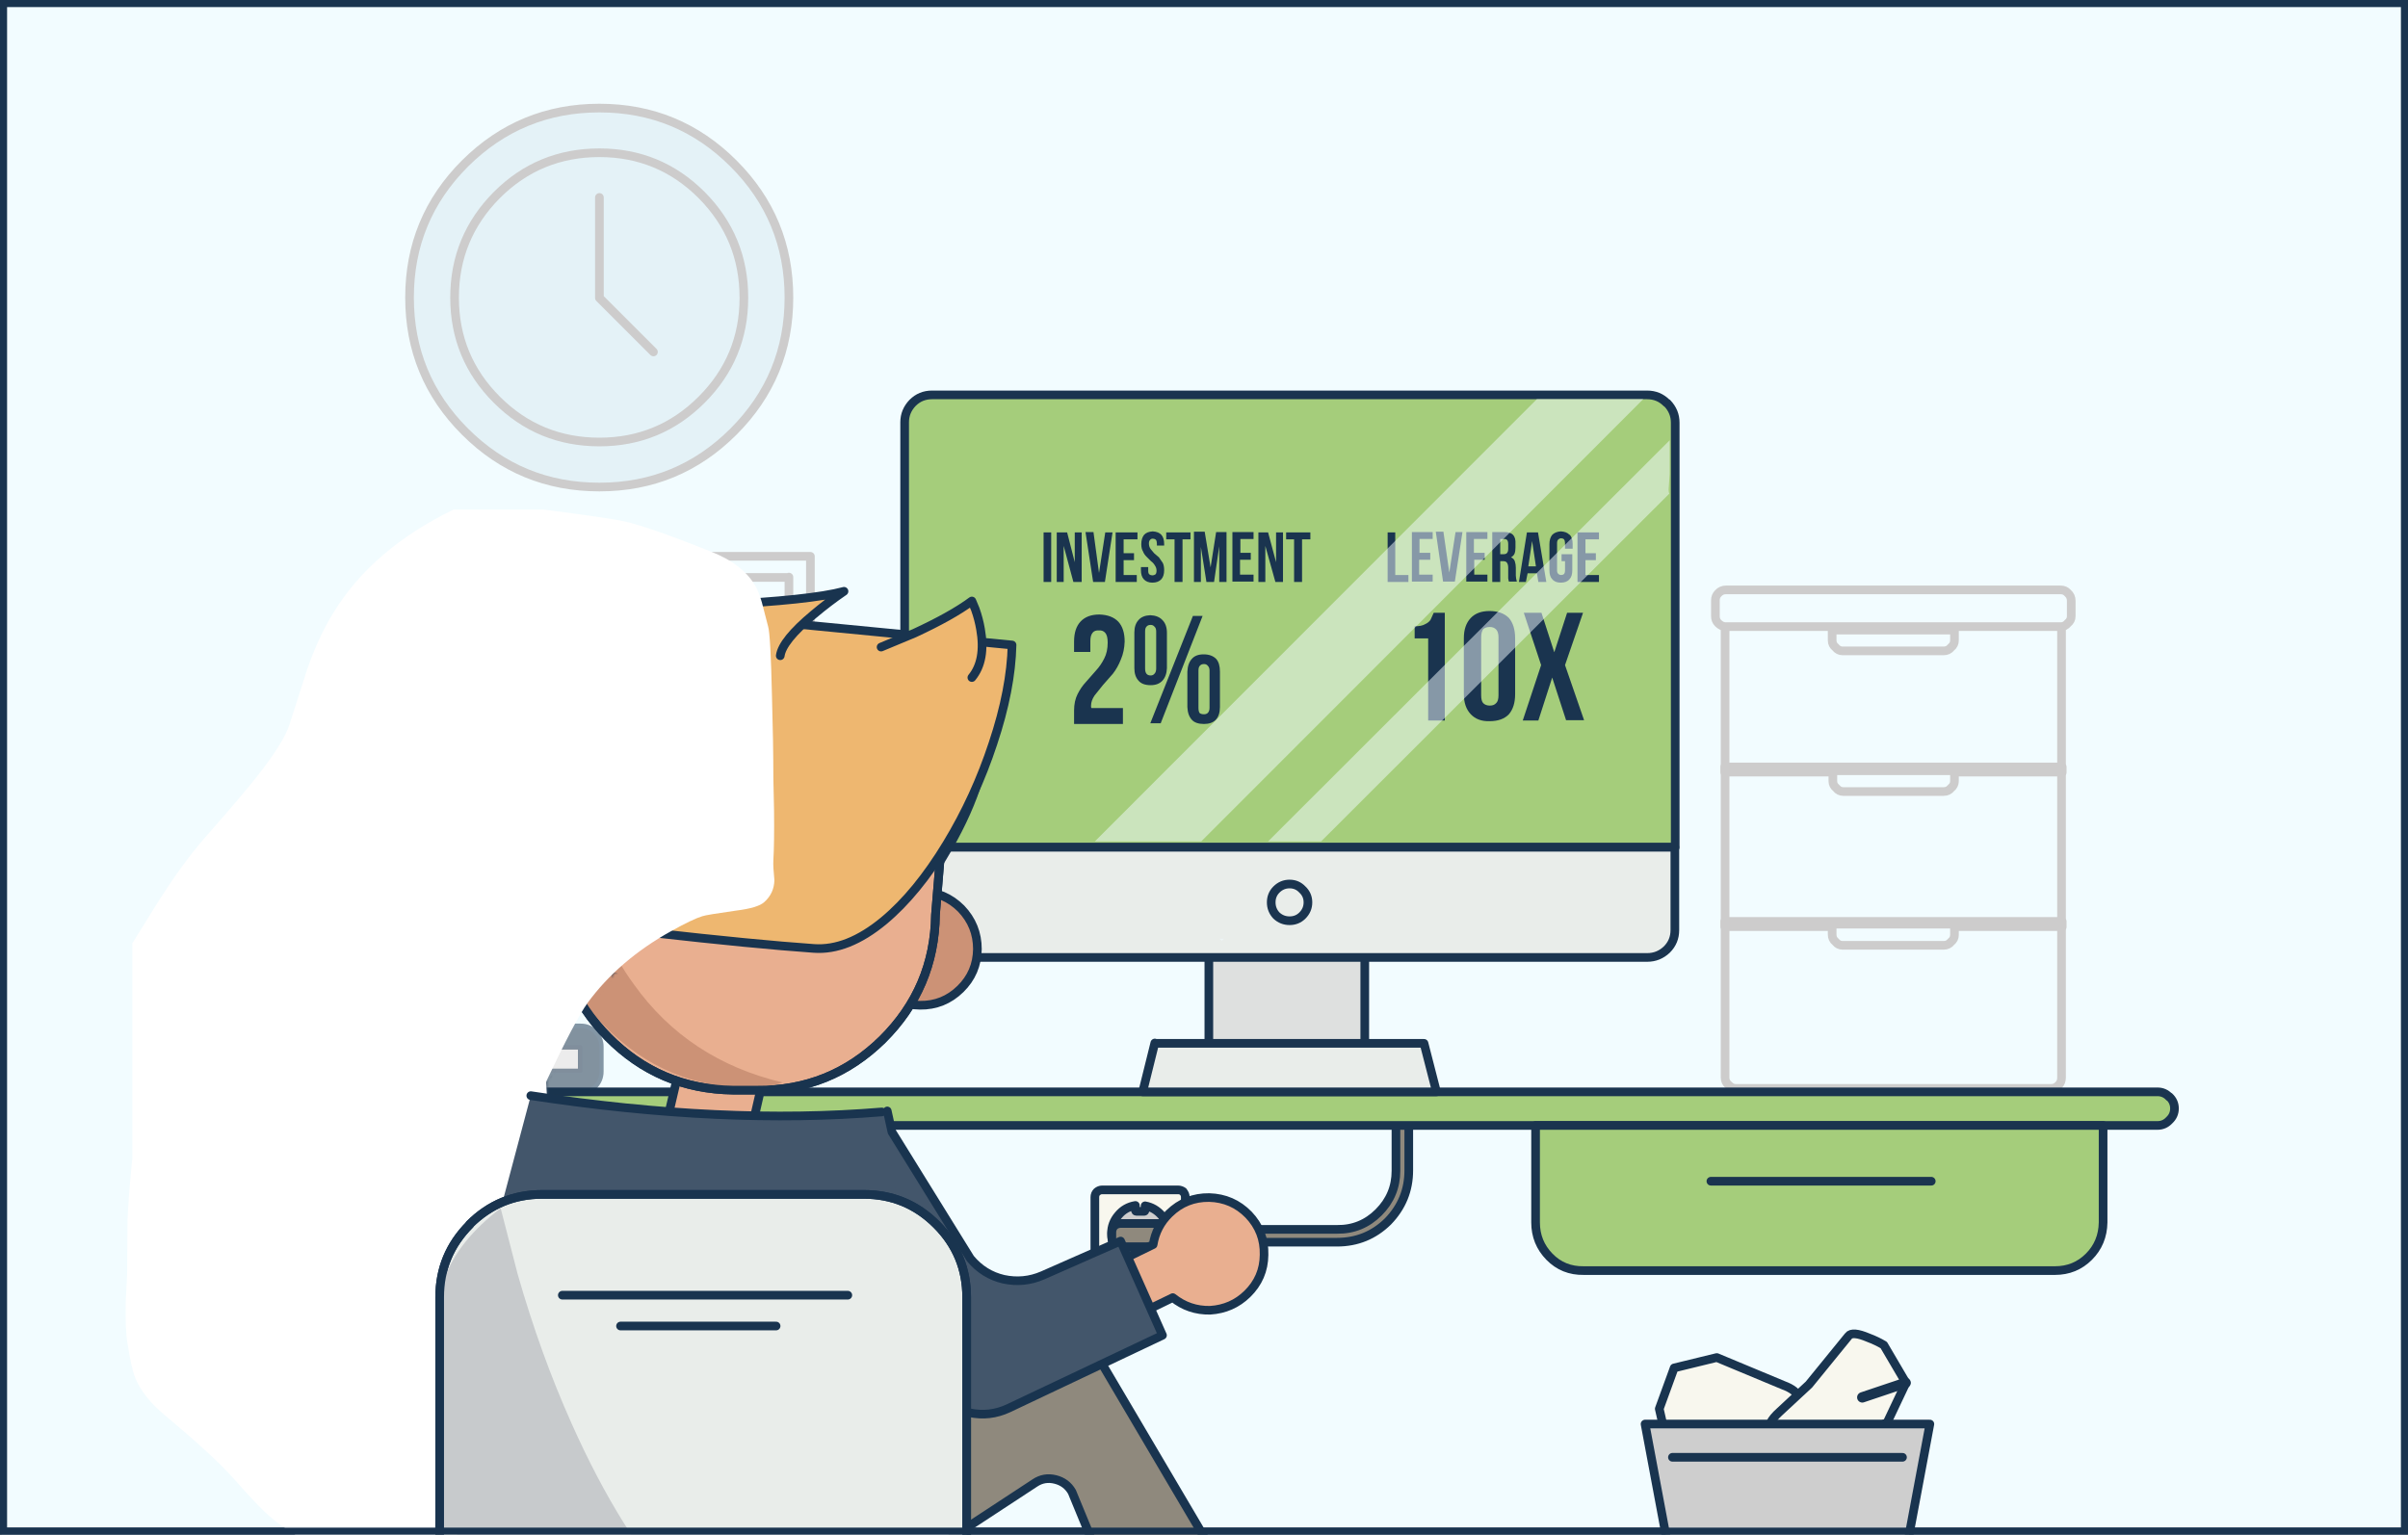 <svg xmlns:xlink="http://www.w3.org/1999/xlink" xmlns="http://www.w3.org/2000/svg" baseProfile="basic" width="695" height="443" viewBox="0 0 695 443" preserveAspectRatio="xMinYMin meet"><rect x="0" y="0" width="695" height="443" fill="#808080" stroke="none"/><defs><symbol id="b" overflow="visible"><path fill="#EEB770" d="M-22.3-14.7l-3.4 12.4 6-.2q7.2 0 13.2.9 19.2 2.8 19.7 12.7.4 10 6.6-6.5l6-18.5Q21.7-10 13.7-8q-16.2 3.8-36-6.7"/><path fill="none" stroke="#19344F" stroke-width="2.5" stroke-linecap="round" stroke-linejoin="round" d="M-19.7-2.5q7.2 0 13.2.9 19.2 2.8 19.7 12.7.4 10 6.6-6.5l6-18.5Q21.7-10 13.7-8q-16.2 3.8-36-6.7m2.6 12.2l-6 .2"/></symbol><symbol id="a" overflow="visible"><path fill="#EEB770" stroke="#19344F" stroke-width="2.5" stroke-linecap="round" stroke-linejoin="round" d="M22.7-13.8q1.8-3.4-1.5-1.5-5.6 3.3-20 7.4l-13.3 3.4q-1.5 1.6-3.3 4-3.8 4.8-5.8 8.4-6.3 11.5 7.8 6.9Q1.3 10 15.6-4.9q5.3-5.5 7-9"/></symbol></defs><g overflow="visible"><path fill="#F2FCFF" d="M695.4.5h-.4V443H.5v1.2h694.9V.4"/><path fill="#F2FCFF" d="M695 443V.4H.5V443H695"/><path fill="none" stroke="#1A344F" stroke-width="4" stroke-linecap="round" stroke-linejoin="round" d="M0 0h695M0 443V0m.5 443H0M695 0v.5m0 0V443H.5"/><path fill="#E4F2F7" stroke="#CDCCCC" stroke-width="2.5" stroke-linecap="round" stroke-linejoin="round" d="M211.7 47.2q-16-16-38.7-16-22.7 0-38.8 16-16 16-16 38.7 0 22.7 16 38.7 16 16 38.8 16 22.7 0 38.7-16 16-16 16-38.7 0-22.7-16-38.7"/><path fill="none" stroke="#CDCCCC" stroke-width="2.5" stroke-linecap="round" stroke-linejoin="round" d="M214.7 85.9q0-17.3-12.2-29.6-12.2-12.2-29.5-12.2-17.4 0-29.6 12.2-12.2 12.3-12.2 29.6t12.2 29.5q12.2 12.2 29.6 12.2 17.3 0 29.5-12.2T214.7 86"/><path fill="none" stroke="#CDCCCC" stroke-width="2.5" stroke-linecap="round" stroke-linejoin="round" d="M173 57V86l15.6 15.6m45.3 59h-56v69.8h56v-69.8"/><path fill="none" stroke="#CDCCCC" stroke-width="2.5" stroke-linecap="round" stroke-linejoin="round" d="M227.7 166.7h-43.5V224h43.5v-57.4m-33.4 35h15.5m-15.5-6.3H219m-18.6-9.3h12.4m-3 28h9.2"/><path fill="none" stroke="#CDCCCC" stroke-width="2.5" stroke-linecap="round" stroke-linejoin="round" d="M206.7 176.8q7 0 12.1 5m-12-5q-7.2 0-12.2 5m-81.2-21.3v69.8h55.9v-69.8h-55.9"/><path fill="none" stroke="#CDCCCC" stroke-width="2.5" stroke-linecap="round" stroke-linejoin="round" d="M163 224.1v-57.4h-43.3V224H163m-33.4-22.5h15.6m-15.6-6.2h24.9m-18.7-9.3h12.4m-3 28h9.3"/><path fill="none" stroke="#CDCCCC" stroke-width="2.5" stroke-linecap="round" stroke-linejoin="round" d="M142.1 176.8q7.1 0 12.1 5m-12-5q-7.1 0-12.1 5"/><path fill="#F2FCFF" stroke="#CDCCCC" stroke-width="2.5" stroke-linecap="round" stroke-linejoin="round" d="M501 175.8q-1.2 0-2.1.9-1 .9-1 2.1v132.3q0 1.3 1 2.1.9 1 2.1 1h91q1.3 0 2.2-1 .8-.8.8-2.1V178.8q0-1.2-.8-2.1-.9-.9-2.2-.9h-91"/><path fill="#F2FCFF" stroke="#CDCCCC" stroke-width="2.5" stroke-linecap="round" stroke-linejoin="round" d="M595.2 223v-1.6h-97.4v1.5h97.4m0 44.7V266h-97.4v1.5h97.4M532 187.9H561q1.3 0 2.1-1 1-.8 1-2v-3h-35.3v3q0 1.2 1 2 .8 1 2 1"/><path fill="#F2FCFF" stroke="#CDCCCC" stroke-width="2.5" stroke-linecap="round" stroke-linejoin="round" d="M564.1 225.5v-3H529v3q0 1.2 1 2 .8 1 2 1H561q1.3 0 2.1-1 1-.8 1-2m0 44.3v-3h-35.3v3q0 1.3 1 2.1.8 1 2 1H561q1.3 0 2.1-1 1-.8 1-2m-66-99.6q-1.3 0-2.2 1-.8.8-.8 2v4.6q0 1.2.8 2 1 1 2.2 1h96.7q1.2 0 2-1 1-.8 1-2v-4.5q0-1.3-1-2.2-.8-.9-2-.9h-96.7"/><path fill="#CCE8ED" fill-opacity=".3" d="M102.2 264.9q0 .6.4 1 .5.3.9.3h64q.6 0 .6.5v7.1q0 .5-.5.5h-64.1q-.5 0-.9.4t-.4 1v2.2q0 .5.4.9l.2.1q.3.3.7.3h64q2.3 0 3.9-1.6t1.6-3.8v-7.2q0-2.1-1.6-3.7t-3.8-1.6h-64.1q-.5 0-.9.4t-.4 1v2.2"/><path fill="#ECECEC" d="M108.8 266.2l.1.6.4 1.6q.6 2.7.6 5.2h-1.3v.7h59q.5 0 .5-.5v-7.2q0-.4-.5-.4h-58.8m-10.5 25.3q0 .4.5.4h58.9l-.6-2.3v-.1q-.4-1.8-.5-3.2v-.3q.3-1.2.9-2.2H98.8q-.6 0-.6.5v7.2"/><path fill="#F1E8C3" fill-opacity=".3" d="M98.8 292h64q.6 0 1 .3.3.4.3 1v2.1q0 .6-.4 1-.3.4-.7.4H98.8q-2.3 0-3.8-1.6-1.6-1.6-1.6-3.8v-7.1q0-2.3 1.6-3.8 1.6-1.6 3.8-1.6h4q.3.3.7.3h60.1l.1.1q.5.4.5 1v2.1q0 .6-.4 1t-1 .4h-64q-.6 0-.6.5v7.1q0 .5.6.5"/><path fill="#E6DDD8" fill-opacity=".3" d="M102.6 297.2q.3-.4.8-.4h64.1q2.3 0 3.9 1.6t1.6 3.8v7.1q0 2.3-1.6 3.9-1.6 1.5-3.8 1.5h-64.1q-.5 0-.9-.3-.4-.4-.4-1v-2.2q0-.6.4-1 .4-.3.9-.3h64q.6 0 .6-.6v-7.1q0-.5-.5-.5h-64.1q-.5 0-.9-.3-.4-.4-.4-1v-2.2q0-.6.4-1"/><path fill="#ECECEC" d="M109.1 301.7l.2.7v.5q.6 2.8.5 5.3v1.6h57.8q.5 0 .5-.5v-7.1q0-.5-.5-.5H109"/><path fill="#E7EFF0" d="M342.4 343.1q-.6-.6-1.5-.6h-23.7q-.9 0-1.5.6-.6.7-.6 1.5v23.8q0 .8.6 1.4t1.5.6h23.7q.9 0 1.5-.6t.6-1.4v-23.8q0-.8-.6-1.5"/><path fill="#F8F7EE" stroke="#19344F" stroke-width="2.5" stroke-linecap="round" stroke-linejoin="round" d="M341.5 344q-.7-.5-1.5-.5h-21.9q-.8 0-1.5.6-.6.6-.6 1.5v21.8q0 .9.6 1.5.7.6 1.5.6H340q.8 0 1.5-.6.6-.6.6-1.5v-21.8q0-.9-.6-1.5"/><path fill="#CECECE" stroke="#19344F" stroke-width="2.5" stroke-linecap="round" stroke-linejoin="round" d="M327.7 349.2V348q-3 .5-4.9 2.8-2 2.3-2 5.3t2 5.3q2 2.3 4.9 2.8v-1.4q0-.4.3-.4h2.2q.3 0 .3.4v1.3q2.9-.5 4.8-2.8 2-2.2 2-5.2t-2-5.2q-2-2.3-4.8-2.8v1.2q0 .4-.3.4H328q-.3 0-.3-.4"/><path fill="#4F5A68" d="M327.3 356q0-.8-.5-1.3-.6-.6-1.4-.6-.7 0-1.2.6-.6.5-.6 1.3t.6 1.3q.5.5 1.3.5.7 0 1.3-.5.5-.5.5-1.3m7.4 0q0-.8-.5-1.3-.6-.6-1.4-.6-.7 0-1.2.6-.6.5-.6 1.3t.6 1.3q.5.5 1.2.5.8 0 1.4-.5.5-.5.5-1.3"/><path fill="#8F897D" stroke="#19344F" stroke-width="2.5" stroke-linecap="round" stroke-linejoin="round" d="M338.4 354.8q-.6-1.6-2.4-1.6h-12.5q-1.1 0-1.9.7-.7.8-.7 1.9v1.5q0 1.1.7 1.9.8.7 1.9.7H336q1.5 0 2.3-1.3h47.6q8.6 0 14.7-6 6-6.2 6-14.7v-14.6q0-.8-.5-1.3t-1.3-.6q-.8 0-1.3.6-.6.5-.6 1.3V338q0 7-5 12t-12 4.9h-47.5"/><path fill="#A5CD7B" d="M626.1 316.7q-1.4-1.5-3.4-1.5H52.8q-2 0-3.4 1.5Q48 318 48 320t1.4 3.4q1.4 1.5 3.4 1.5h569.9q2 0 3.4-1.5 1.5-1.4 1.5-3.4t-1.5-3.4"/><path fill="none" stroke="#1A344F" stroke-width="2.5" stroke-linecap="round" stroke-linejoin="round" d="M626.1 316.7q-1.4-1.5-3.4-1.5H52.8q-2 0-3.4 1.5Q48 318 48 320t1.4 3.4q1.4 1.5 3.4 1.5h569.9q2 0 3.4-1.5 1.5-1.4 1.5-3.4t-1.5-3.4"/><path fill="#A5CD7B" d="M443.2 324.9v28q0 5.8 4 9.9t9.9 4h136q5.8 0 9.8-4t4.1-9.9v-28H443.2"/><path fill="none" stroke="#1A344F" stroke-width="2.5" stroke-linecap="round" stroke-linejoin="round" d="M443.2 324.9v28q0 5.8 4 9.9t9.9 4h136q5.8 0 9.8-4t4.1-9.9v-28H443.2m50.6 16.1h63.6"/><path fill="#1A344F" fill-opacity=".3" d="M106.5 267.5l.3 1.4q.5 2.2.6 4.2h2.5q-.1-2.3-.6-4.8l-.2-.8h-2.6m-3-7.5h64.1q2.8 0 4.8 2 1.8 2 1.8 4.6v7.2q0 2.8-1.8 4.7-2 2-4.8 2h-2.1v2q0 1-.8 1.8t-1.9.8H99.6v5.5h63.3q1 0 1.8.8t.8 1.9v2.2h2q2.9 0 4.8 2t1.9 4.7v7.1q0 2.8-1.9 4.8-2 1.9-4.8 1.9h-64q-1.1 0-1.8-.8t-.8-1.8v-2.3q0-1 .8-1.8t1.8-.8h63.3V303h-63.4q-1 0-1.8-.8-.7-.7-.7-1.8v-2.3h-2.1q-2.7 0-4.7-2-2-1.9-2-4.7v-7.1q0-2.8 2-4.7 2-2 4.7-2h2.2v-2q0-1 .7-1.8t1.8-.8h63.4v-5.5h-63.4q-1 0-1.8-.8-.8-.7-.8-1.8v-2.3q0-1 .8-1.8t1.8-.8"/><path fill="#19344F" fill-opacity=".3" d="M103.5 260h64.1q2.8 0 4.8 2 1.8 2 1.8 4.6v7.2q0 2.8-1.8 4.7-2 2-4.8 2h-2.1v2q0 1-.8 1.8t-1.9.8H99.6v5.5h63.3q1 0 1.8.8t.8 1.9v2.2h2q2.9 0 4.8 2t1.9 4.7v7.1q0 2.8-1.9 4.8-2 1.9-4.8 1.9h-64q-1.1 0-1.8-.8t-.8-1.8v-2.3q0-1 .8-1.8t1.8-.8h63.3V303h-63.4q-1 0-1.8-.8-.7-.7-.7-1.8v-2.3h-2.1q-2.7 0-4.7-2-2-1.9-2-4.7v-7.1q0-2.8 2-4.7 2-2 4.7-2h2.2v-2q0-1 .7-1.8t1.8-.8h63.4v-5.5h-63.4q-1 0-1.8-.8-.8-.7-.8-1.8v-2.3q0-1 .8-1.8t1.8-.8m0 2.6h64.1q1.7 0 2.9 1.2 1.1 1.2 1.1 2.8v7.2q0 1.7-1.2 2.9-1.1 1.2-2.8 1.2h-3.5q-.6-.3-1.3-.3h-59.3v-2h64.1q.8 0 1.3-.5.5-.6.5-1.3v-7.2q0-.7-.5-1.2-.6-.5-1.3-.5h-64.1v-2.3m-6 20.4q-.6.5-.6 1.3v7.1q0 .8.6 1.3.5.5 1.3.5h64v2.2h-64q-1.7 0-2.9-1.1-1.2-1.2-1.2-2.9v-7.1q0-1.7 1.2-2.9t2.9-1.2h3.5q.6.3 1.2.3h59.4v2H98.8q-.8 0-1.3.5m6 15.1h64q1.8 0 2.9 1.2 1.2 1.2 1.2 2.9v7.1q0 1.7-1.2 2.9-1.1 1.2-2.9 1.2h-64v-2.3h64q.8 0 1.4-.5.5-.5.5-1.3v-7.1q0-.8-.5-1.3-.6-.5-1.3-.5h-64.1v-2.3m-3.9-13h57.3l-.3.8v.4q.1 1.5.5 3.2l.3 1.1H99.5v-5.5m9.8 17.9q.5 2.8.4 5.2v.4h-2.5v-.4q.1-2.4-.5-5.2h2.6"/><path fill="#1A344F" fill-opacity=".3" d="M157.1 289.6v-.1q-.4-1.8-.5-3.2v-.3l.3-.9h2.7l-.5 1.2q.1 1.2.5 2.7l.3 1.6h-2.5l-.3-1M109.4 303q.5 2.8.5 5.2v.3h-2.5v-.3q0-2.4-.5-5.2h2.5"/><g display="none"><path fill="#DEE0DF" stroke="#1A344F" stroke-width="2.5" stroke-linecap="round" stroke-linejoin="round" d="M393.9 273.3h-45v29.6h45v-29.6"/><path fill="#F26060" stroke="#1A344F" stroke-width="2.5" stroke-linecap="round" stroke-linejoin="round" d="M481 116.3q-2.3-2.3-5.6-2.3H269q-3.3 0-5.6 2.3-2.3 2.4-2.3 5.6v122.7h222.4V122q0-3.2-2.3-5.6"/><path fill="#E9EDEA" stroke="#1A344F" stroke-width="2.5" stroke-linecap="round" stroke-linejoin="round" d="M475.4 276.4q3.3 0 5.7-2.3 2.3-2.3 2.3-5.6v-23.9H261v23.9q0 3.3 2.3 5.6t5.6 2.3h206.5"/><path fill="#E9EDEA" stroke="#1A344F" stroke-width="2.5" stroke-linecap="round" stroke-linejoin="round" d="M377.5 260.5q0-2.2-1.6-3.7-1.5-1.6-3.7-1.6t-3.8 1.6q-1.5 1.5-1.5 3.7t1.5 3.8q1.6 1.5 3.8 1.5 2.2 0 3.7-1.5 1.6-1.6 1.6-3.8m-44.2 40.6l-3.5 14.1h84.8l-3.6-14h-77.7"/><animate attributeName="display" repeatCount="indefinite" dur="5.375s" keyTimes="0;0.434;0.744;1" values="none;inline;none;none"/></g><g display="none"><path fill="#DEE0DF" stroke="#1A344F" stroke-width="2.5" stroke-linecap="round" stroke-linejoin="round" d="M393.9 273.3h-45v29.6h45v-29.6"/><path fill="#BDE8F7" stroke="#1A344F" stroke-width="2.5" stroke-linecap="round" stroke-linejoin="round" d="M481 116.3q-2.3-2.3-5.6-2.3H269q-3.3 0-5.6 2.3-2.3 2.4-2.3 5.6v122.7h222.4V122q0-3.2-2.3-5.6"/><path fill="#E9EDEA" stroke="#1A344F" stroke-width="2.5" stroke-linecap="round" stroke-linejoin="round" d="M475.4 276.4q3.3 0 5.7-2.3 2.3-2.3 2.3-5.6v-23.9H261v23.9q0 3.3 2.3 5.6t5.6 2.3h206.5"/><path fill="#E9EDEA" stroke="#1A344F" stroke-width="2.5" stroke-linecap="round" stroke-linejoin="round" d="M377.5 260.5q0-2.2-1.6-3.7-1.5-1.6-3.7-1.6t-3.8 1.6q-1.5 1.5-1.5 3.7t1.5 3.8q1.6 1.5 3.8 1.5 2.2 0 3.7-1.5 1.6-1.6 1.6-3.8m-44.2 40.6l-3.5 14.1h84.8l-3.6-14h-77.7"/><animate attributeName="display" repeatCount="indefinite" dur="5.375s" keyTimes="0;0.186;0.434;1" values="none;inline;none;none"/></g><g><path fill="#DEE0DF" stroke="#1A344F" stroke-width="2.5" stroke-linecap="round" stroke-linejoin="round" d="M393.9 273.3h-45v29.6h45v-29.6"/><path fill="#A5CD7B" stroke="#1A344F" stroke-width="2.5" stroke-linecap="round" stroke-linejoin="round" d="M481 116.3q-2.3-2.3-5.6-2.3H269q-3.3 0-5.6 2.3-2.3 2.4-2.3 5.6v122.7h222.4V122q0-3.2-2.3-5.6"/><path fill="#E9EDEA" stroke="#1A344F" stroke-width="2.5" stroke-linecap="round" stroke-linejoin="round" d="M475.4 276.4q3.3 0 5.7-2.3 2.3-2.3 2.3-5.6v-23.9H261v23.9q0 3.3 2.3 5.6t5.6 2.3h206.5"/><path fill="#E9EDEA" stroke="#1A344F" stroke-width="2.5" stroke-linecap="round" stroke-linejoin="round" d="M377.5 260.5q0-2.2-1.6-3.7-1.5-1.6-3.7-1.6t-3.8 1.6q-1.5 1.5-1.5 3.7t1.5 3.8q1.6 1.5 3.8 1.5 2.2 0 3.7-1.5 1.6-1.6 1.6-3.8m-44.2 40.6l-3.5 14.1h84.8l-3.6-14h-77.7"/><animate attributeName="display" repeatCount="indefinite" dur="5.375s" keyTimes="0;0.186;0.744;1" values="inline;none;inline;inline"/></g><g display="none"><path fill="#1A344F" d="M358 159.7v-4.1h3.8v-2h-6.1v14.3h6.1v-2h-3.9v-4.3h3.1v-2h-3m-4-6h-3l-1.6 10.2-1.7-10.3h-3.1V168h2v-10.1l1.6 10.1h2.2l1.5-10.3V168h2.1v-14.3m9.2 0v14.3h2v-10.4l2.9 10.4h2.2v-14.3h-2v8.6l-2.3-8.6h-2.8m-19.6 2v-2h-7v2h2.4v12.3h2.3v-12.3h2.3m-7.6 1.8v-.4q0-1.8-.8-2.7-.8-.9-2.5-1-1.7.1-2.5 1-.8 1-.8 2.7 0 1.3.5 2.1.3.8 1 1.5t1.3 1.3q.7.5 1.1 1.2.5.7.5 1.5t-.3 1.1q-.4.3-.9.3t-.9-.3q-.3-.3-.3-1v-1.1h-2.1v.9q0 1.7.8 2.6.9 1 2.5 1 1.7 0 2.6-1 .8-.9.8-2.6 0-1.3-.4-2.1l-1.1-1.6-1.4-1.2-1-1.2q-.5-.7-.5-1.6 0-.7.3-1 .3-.4.8-.4t.9.3q.3.4.3 1.1v.6h2.1m-11.6-1.8h3.9v-2H322v14.3h6.1v-2h-3.8v-4.3h3v-2h-3v-4m15.8 23.8q-1.9-2-5.5-2t-5.4 2q-2 2-2 5.8v16.2q0 3.7 2 5.8 1.8 2 5.4 2 3.6 0 5.5-2 1.9-2.1 2-5.8v-16.1q-.1-3.9-2-5.9m-3.6 3.1q.6.7.6 2.4v16.8q0 1.6-.6 2.3-.7.7-1.9.7t-1.8-.7q-.7-.7-.7-2.3V185q0-1.6.7-2.4.6-.7 1.8-.6 1.2-.1 1.9.7m-12.2 3.5v-.8q0-3.9-1.8-5.9-1.9-2-5.5-2-3.5 0-5.4 2-1.8 2-1.8 5.8v1.8h4.6v-2q0-1.8.7-2.5t1.8-.7q1.2 0 1.9.8t.7 2.8v1.8q0 1.8-.9 2.5-.7.8-2.1.7h-1.9v4.5h1.7q1.6 0 2.4.8.8 1 .8 3.1v2.5q0 2-.8 2.7-.6.8-1.8.8-1.1 0-1.8-.8-.7-.6-.7-2.2v-3h-4.6v2.6q0 3.7 1.9 5.8t5.3 2q3.6 0 5.5-2 1.8-2.1 1.8-5.8v-2.5q0-2.3-.8-4-.8-1.6-2.6-2.5 1.8-.7 2.6-2.3.8-1.6.8-4m25.4-8.5q-2.4 0-3.6 1.3-1.1 1.3-1.1 3.6v10.3q0 2.3 1.1 3.6 1.2 1.3 3.6 1.3 2.2 0 3.4-1.3 1.2-1.3 1.3-3.6v-10.3q-.1-2.3-1.3-3.6-1.2-1.3-3.5-1.4m-1.1 3.4q.3-.5 1.1-.5t1.2.5q.5.4.5 1.4V193q0 1-.5 1.5-.4.5-1.1.5-.9 0-1.3-.5-.3-.5-.3-1.5v-10.7q0-1 .4-1.4m13 9.3q-1.2 1.3-1.2 3.7v10.2q0 2.4 1.3 3.7 1.1 1.2 3.4 1.2t3.5-1.2q1.2-1.3 1.2-3.7v-10.2q0-2.5-1.2-3.7-1.2-1.3-3.5-1.3t-3.5 1.3m2.3 2q.5-.5 1.3-.5.6 0 1 .5.5.5.5 1.4v10.7q0 1-.5 1.5-.3.4-1 .4-.9 0-1.3-.4-.3-.5-.3-1.5v-10.7q0-1 .3-1.4m36.7-38.6v14.3h6v-2h-3.8v-12.3h-2.2m-22.3 2v-2h-7v2h2.4v12.3h2.2v-12.3h2.4m-13.4 22.2H362l-12.3 31h2.9l12.3-31m79.2-24.3h-3.3l-2.3 14.4h2l.5-2.5h2.7l.4 2.5h2.3l-2.4-14.3m-2.8 9.8l1.1-7.3 1.1 7.3h-2.1m-4.1-3.6q.3-.7.3-1.8v-1.1q.1-1.7-.7-2.6-.8-.8-2.5-.8h-3.5V168h2.3V162h.8q.8 0 1.1.4.4.5.4 1.5V167l.1.5.1.4h2.3l-.2-.8-.1-.9v-2.3q0-1-.3-1.9-.3-.8-1.1-1.1.7-.4 1-1m-4.1-4.3h1.1q.6 0 .9.3.3.4.3 1.2v1.4q0 .8-.4 1.2-.3.3-1 .3h-.9v-4.4m-7.6 4v-4h3.9v-2h-6.1v14.3h6.1v-2h-3.8v-4.3h3v-2h-3m-3.4-6h-2l-1.8 11.7-1.7-11.8h-2.2l2.1 14.4h3.4l2.2-14.3m-8.6 2v-2h-6v14.3h6v-2h-3.9v-4.3h3.2v-2h-3.1v-4h3.8m4.9 42.2v-21h-5.3l-8.8 21v4.4h9.3v5.7h4.8v-5.7h2.3v-4.4h-2.3m-4.8 0h-4.9l5-11.7v11.7m10.8-19.4q-2 2.1-2 5.8v16.2q0 3.7 2 5.8t5.4 2q3.7 0 5.6-2 1.8-2.1 1.8-5.8v-16.1q0-3.8-1.8-5.9-2-2-5.6-2-3.5 0-5.4 2m3.6 3.1q.7-.7 1.9-.6 1.1 0 1.8.6.7.7.7 2.4v16.8q0 1.7-.7 2.3-.6.7-1.8.7-1.2 0-1.9-.7-.6-.6-.6-2.3V184q0-1.6.6-2.4m11.7-4.7l5 15.1-5.3 16h4.5l4-12.4 4 12.3h5.2l-5.5-15.9 5.2-15.1h-4.6l-3.7 11.4-3.7-11.4h-5.1m17.8-17.2v-4h3.9v-2h-6.2v14.3h6.2v-2h-3.9v-4.3h3v-2h-3m-4.6-5.3q-.8-.9-2.5-1-1.6.1-2.5 1-.8 1-.8 2.7v7.5q0 1.8.8 2.6.8 1 2.5 1t2.5-1q.8-.8.8-2.6V160h-3.1v2h1v2.6q0 .8-.3 1.1-.3.3-.8.3t-.8-.3q-.4-.3-.4-1v-7.9q0-.7.3-1 .4-.4.9-.4t.8.3q.3.4.3 1.1v1.6h2.2V157q0-1.8-.9-2.7m-132-.8H319l-1.8 11.8-1.6-11.8h-2.3l2.2 14.4h3.4l2.2-14.3m-8.9 0h-2v8.6l-2.2-8.6H305v14.3h2v-10.4l2.8 10.4h2.4v-14.3m-11 14.3h2.2v-14.3h-2.2v14.3"/><animate attributeName="display" repeatCount="indefinite" dur="5.375s" keyTimes="0;0.434;0.744;1" values="none;inline;none;none"/></g><g display="none"><path fill="#1A344F" d="M358 159.7v-4.1h3.8v-2h-6.1v14.3h6.1v-2h-3.9v-4.3h3.1v-2h-3m-4-6h-3l-1.6 10.2-1.7-10.3h-3.1V168h2v-10.1l1.6 10.1h2.2l1.5-10.3V168h2.1v-14.3m9.2 0v14.3h2v-10.4l2.9 10.4h2.2v-14.3h-2v8.6l-2.3-8.6h-2.8m-19.6 2v-2h-7v2h2.4v12.3h2.3v-12.3h2.3m-7.6 1.8v-.4q0-1.8-.8-2.7-.8-.9-2.5-1-1.7.1-2.5 1-.8 1-.8 2.7 0 1.3.5 2.1.3.8 1 1.5t1.3 1.3q.7.5 1.1 1.2.5.7.5 1.5t-.3 1.1q-.4.3-.9.3t-.9-.3q-.3-.3-.3-1v-1.1h-2.1v.9q0 1.7.8 2.6.9 1 2.5 1 1.7 0 2.6-1 .8-.9.8-2.6 0-1.3-.4-2.1l-1.1-1.6-1.4-1.2-1-1.2q-.5-.7-.5-1.6 0-.7.3-1 .3-.4.8-.4t.9.3q.3.4.3 1.1v.6h2.1m-11.6-1.8h3.9v-2H322v14.3h6.1v-2h-3.8v-4.3h3v-2h-3v-4m10.4 21.8q-3.7 0-5.6 2-1.8 2-1.8 5.9v16.1q0 3.7 1.9 5.8 1.8 2 5.4 2 3.6 0 5.5-2 1.9-2.1 2-5.8v-16.1q-.1-3.8-2-5.8t-5.5-2.1m0 4.5q1.3-.1 1.9.6.6.7.7 2.4v16.8q-.1 1.6-.7 2.3-.7.7-1.9.7-1.1 0-1.8-.7t-.7-2.3V185q0-1.6.7-2.4.7-.7 1.9-.6m15-4.3q-2.4 0-3.6 1.3-1.1 1.3-1.1 3.6v10.3q0 2.3 1.1 3.6 1.2 1.3 3.6 1.3 2.2 0 3.4-1.3 1.2-1.3 1.3-3.6v-10.3q-.1-2.3-1.3-3.6-1.2-1.3-3.5-1.4m-1.1 3.4q.3-.5 1.1-.5t1.2.5q.5.4.5 1.4V193q0 1-.5 1.5-.4.5-1.1.5-.9 0-1.3-.5-.3-.5-.3-1.5v-10.7q0-1 .4-1.4m13 9.3q-1.2 1.3-1.2 3.7v10.2q0 2.4 1.3 3.7 1.1 1.2 3.4 1.2t3.5-1.2q1.2-1.3 1.2-3.7v-10.2q0-2.5-1.2-3.7-1.2-1.3-3.5-1.3t-3.5 1.3m2.3 2q.5-.5 1.3-.5.6 0 1 .5.5.5.5 1.4v10.7q0 1-.5 1.5-.3.4-1 .4-.9 0-1.3-.4-.3-.5-.3-1.5v-10.7q0-1 .3-1.4m36.7-38.6v14.3h6v-2h-3.8v-12.3h-2.2m-22.3 2v-2h-7v2h2.4v12.3h2.2v-12.3h2.4m-13.4 22.2H362l-12.3 31h2.9l12.3-31m79.2-24.3h-3.3l-2.3 14.4h2l.5-2.5h2.7l.4 2.5h2.3l-2.4-14.3m-2.8 9.8l1.1-7.3 1.1 7.3h-2.1m-4.1-3.6q.3-.7.3-1.8v-1.1q.1-1.7-.7-2.6-.8-.8-2.5-.8h-3.5V168h2.3V162h.8q.8 0 1.1.4.4.5.4 1.5V167l.1.5.1.4h2.3l-.2-.8-.1-.9v-2.3q0-1-.3-1.9-.3-.8-1.1-1.1.7-.4 1-1m-4.1-4.3h1.1q.6 0 .9.3.3.4.3 1.2v1.4q0 .8-.4 1.2-.3.3-1 .3h-.9v-4.4m-7.6 4v-4h3.9v-2h-6.1v14.3h6.1v-2h-3.8v-4.3h3v-2h-3m-3.4-6h-2l-1.8 11.7-1.7-11.8h-2.2l2.1 14.4h3.4l2.2-14.3m-8.6 2v-2h-6v14.3h6v-2h-3.9v-4.3h3.2v-2h-3.1v-4h3.8m6.1 28.7q0-3.8-1.8-5.9-1.9-2-5.4-2-3.6 0-5.4 2-1.9 2.1-1.9 5.8v1.8h4.6v-2q0-1.8.7-2.5t1.9-.6q1.2 0 1.8.7.7.7.7 2.8v1.7q0 1.9-.8 2.6-.8.8-2.1.7h-2v4.5h1.7q1.7 0 2.5.9.7.8.7 3v2.4q0 2.1-.7 2.8-.6.8-1.8.7-1.2 0-1.9-.7-.7-.6-.7-2.3v-2.9h-4.5v2.6q0 3.7 1.8 5.7 1.8 2.1 5.4 2.1 3.5 0 5.4-2 1.9-2.1 1.9-5.8v-2.5q0-2.4-.9-4-.7-1.7-2.5-2.5 1.7-.7 2.5-2.3.9-1.6.9-4v-.9m4.8-5.8q-2 2.1-2 5.8v16.2q0 3.7 2 5.8t5.4 2q3.7 0 5.6-2 1.8-2.1 1.8-5.8v-16.1q0-3.8-1.8-5.9-2-2-5.6-2-3.5 0-5.4 2m8 5.5v16.8q0 1.7-.7 2.3-.6.7-1.8.7-1.2 0-1.9-.7-.6-.6-.6-2.3V184q0-1.6.6-2.4.7-.6 1.9-.6 1.1 0 1.8.7t.7 2.3m7.3-7.1l5 15.1-5.3 16h4.5l4-12.4 4 12.3h5.2l-5.5-15.9 5.2-15.1h-4.6l-3.7 11.4-3.7-11.4h-5.1m17.8-17.2v-4h3.9v-2h-6.2v14.3h6.2v-2h-3.9v-4.3h3v-2h-3m-4.6-5.3q-.8-.9-2.5-1-1.6.1-2.5 1-.8 1-.8 2.7v7.5q0 1.8.8 2.6.8 1 2.5 1t2.5-1q.8-.8.8-2.6V160h-3.1v2h1v2.6q0 .8-.3 1.1-.3.3-.8.3t-.8-.3q-.4-.3-.4-1v-7.9q0-.7.3-1 .4-.4.9-.4t.8.3q.3.4.3 1.1v1.6h2.2V157q0-1.8-.9-2.7m-128.9 54.5v-4.4h-9.1l-.1-.3v-.4q0-1.4 1-2.9l2.4-3 2.9-3.3q1.4-1.8 2.3-4.1 1-2.3 1.1-5.2 0-3.7-1.8-5.7-1.9-2-5.5-2.1-3.5 0-5.4 2-1.9 2-1.9 5.8v3h4.7V185q0-1.6.7-2.4.6-.7 1.8-.6 1.1-.1 1.8.7.7.8.7 2.8 0 2.7-1 4.6-1 2-2.4 3.5l-2.9 3.3q-1.4 1.5-2.4 3.5t-1 4.7v3.9h14.1m-3.1-55.3H319l-1.8 11.7-1.6-11.8h-2.3l2.2 14.4h3.4l2.2-14.3m-8.9 0h-2v8.6l-2.2-8.6H305v14.3h2v-10.4l2.8 10.4h2.4v-14.3m-11 14.3h2.2v-14.3h-2.2v14.3"/><animate attributeName="display" repeatCount="indefinite" dur="5.375s" keyTimes="0;0.186;0.434;1" values="none;inline;none;none"/></g><g><path fill="#1A344F" d="M358 159.7v-4.1h3.8v-2h-6.1v14.3h6.1v-2h-3.9v-4.3h3.1v-2h-3m-4-6h-3l-1.6 10.2-1.7-10.3h-3.1V168h2v-10.1l1.6 10.1h2.2l1.5-10.3V168h2.1v-14.3m9.2 0v14.3h2v-10.4l2.9 10.4h2.2v-14.3h-2v8.6l-2.3-8.6h-2.8m-19.6 2v-2h-7v2h2.4v12.3h2.3v-12.3h2.3m-7.6 1.8v-.4q0-1.8-.8-2.7-.8-.9-2.5-1-1.7.1-2.5 1-.8 1-.8 2.7 0 1.3.5 2.1.3.8 1 1.5t1.3 1.3q.7.5 1.1 1.2.5.7.5 1.5t-.3 1.1q-.4.3-.9.3t-.9-.3q-.3-.3-.3-1v-1.1h-2.1v.9q0 1.7.8 2.6.9 1 2.5 1 1.7 0 2.6-1 .8-.9.8-2.6 0-1.3-.4-2.1l-1.1-1.6-1.4-1.2-1-1.2q-.5-.7-.5-1.6 0-.7.3-1 .3-.4.8-.4t.9.3q.3.4.3 1.1v.6h2.1m-11.6-1.8h3.9v-2H322v14.3h6.1v-2h-3.8v-4.3h3v-2h-3v-4m12.5 27q0-2.4-1.3-3.7-1.2-1.3-3.5-1.4-2.3.1-3.4 1.4-1.2 1.3-1.2 3.6v10.3q0 2.3 1.2 3.6 1.1 1.3 3.5 1.3 2.2 0 3.4-1.3 1.2-1.3 1.3-3.6v-10.3m-3.1-.2V193q0 1-.5 1.5-.4.5-1.1.5-.8 0-1.2-.5-.4-.5-.4-1.5v-10.7q0-1 .4-1.4.4-.5 1.2-.5.7 0 1.1.5.5.4.5 1.4m10.3 7.9q-1.2 1.3-1.3 3.7v10.2q.1 2.4 1.3 3.7 1.1 1.2 3.5 1.2 2.2 0 3.4-1.2 1.2-1.3 1.2-3.7v-10.2q0-2.5-1.1-3.7-1.3-1.3-3.6-1.3t-3.4 1.3m3.5 1.5q.7 0 1.1.5.5.5.5 1.4v10.7q0 1-.5 1.5-.4.4-1.1.4-.9 0-1.3-.4-.3-.5-.3-1.5v-10.7q0-1 .4-1.4.4-.5 1.2-.5m-.4-13.9h-2.8l-12.3 31h3l12.1-31m53.4-24.3V168h6v-2h-3.8v-12.3h-2.2m-24.7 2h2.4v-2h-7v2h2.3v12.3h2.3v-12.3m68.2-2h-3.3l-2.3 14.3h2l.5-2.5h2.7l.4 2.5h2.3l-2.4-14.3m-2.8 9.8l1.1-7.3 1.1 7.3h-2.1m-4.1-3.6q.3-.7.3-1.8v-1.1q.1-1.7-.7-2.6-.8-.8-2.5-.8h-3.5V168h2.3V162h.8q.8 0 1.1.4.4.5.4 1.5V167l.1.5.1.4h2.3l-.2-.8-.1-.9v-2.3q0-1-.3-1.9-.3-.8-1.1-1.1.7-.4 1-1m-4.1-4.3h1.1q.6 0 .9.3.3.4.3 1.2v1.4q0 .8-.4 1.2-.3.3-1 .3h-.9v-4.4m-7.6 4v-4h3.9v-2h-6.1v14.3h6.1v-2h-3.8v-4.3h3v-2h-3m-3.4-6h-2l-1.8 11.7-1.7-11.8h-2.2l2.1 14.4h3.4l2.2-14.3m-8.6 2v-2h-6v14.3h6v-2h-3.9v-4.3h3.2v-2h-3.1v-4h3.8m11 22.8q-2 2.1-2 5.8v16.2q0 3.7 2 5.8t5.4 2q3.7 0 5.6-2 1.8-2.1 1.8-5.8v-16.1q0-3.8-1.8-5.9-2-2-5.6-2-3.5 0-5.4 2m8 5.5v16.8q0 1.7-.7 2.3-.6.7-1.8.7-1.2 0-1.9-.7-.6-.6-.6-2.3V184q0-1.6.6-2.4.7-.6 1.9-.6 1.1 0 1.8.7t.7 2.3m-24.2.3h3.9v23.7h4.8v-31.1h-3.2l-.9 2q-.5.8-1.6 1.3-1 .6-3 .6v3.5m31.5-7.4l5 15.1-5.3 16h4.5l4-12.4 4 12.3h5.2l-5.5-15.9 5.2-15.1h-4.6l-3.7 11.4-3.7-11.4h-5.1m17.8-17.2v-4h3.9v-2h-6.2v14.3h6.2v-2h-3.9v-4.3h3v-2h-3m-4.6-5.3q-.8-.9-2.5-1-1.6.1-2.5 1-.8 1-.8 2.7v7.5q0 1.8.8 2.6.8 1 2.5 1t2.5-1q.8-.8.8-2.6V160h-3.1v2h1v2.6q0 .8-.3 1.1-.3.3-.8.3t-.8-.3q-.4-.3-.4-1v-7.9q0-.7.3-1 .4-.4.9-.4t.8.3q.3.4.3 1.1v1.6h2.2V157q0-1.8-.9-2.7m-128.9 54.5v-4.4h-9.1l-.1-.3v-.4q0-1.4 1-2.9l2.4-3 2.9-3.3q1.4-1.8 2.3-4.1 1-2.3 1.1-5.2 0-3.7-1.8-5.7-1.9-2-5.5-2.1-3.5 0-5.4 2-1.9 2-1.9 5.8v3h4.7V185q0-1.6.7-2.4.6-.7 1.8-.6 1.1-.1 1.8.7.7.8.7 2.8 0 2.7-1 4.6-1 2-2.4 3.5l-2.9 3.3q-1.4 1.5-2.4 3.5t-1 4.7v3.9h14.1m-3.1-55.3H319l-1.8 11.7-1.6-11.8h-2.3l2.2 14.4h3.4l2.2-14.3m-8.9 0h-2v8.6l-2.2-8.6H305v14.3h2v-10.4l2.8 10.4h2.4v-14.3m-11 14.3h2.2v-14.3h-2.2v14.3"/><animate attributeName="display" repeatCount="indefinite" dur="5.375s" keyTimes="0;0.186;0.744;1" values="inline;none;inline;inline"/></g><path fill="#F2FCFF" fill-opacity=".5" d="M481.8 142.6q-.2-.6-.2-1.3l.3-4.5V129v-1.9L366 242.9h15.3l100.4-100.3m-7.4-27.4L346.7 242.9H316l127.6-127.7h30.6M352.6 271.6l-.6-.6h1.3l-.7.6"/><path fill="#F8F7EE" stroke="#19344F" stroke-width="2.5" stroke-linecap="round" stroke-linejoin="round" d="M502.7 394.9l-7.2-3-12.3 3-4.3 11.8 1.1 4.8q1.4 4.8 3.2 4.8h18.2q1.5 0 11.2 1.5 5.6.9 5.9-1.5.3-2.6.1-7.2l-.1-4.1q.6-.7.5-1.6-.3-2-4.3-3.5l-12-5"/><path fill="#F8F7EE" stroke="#19344F" stroke-width="2.5" stroke-linecap="round" stroke-linejoin="round" d="M539.3 386.2q-4.7-2-5.8-.5l-11.4 14-8.4 7.8q-4.1 3.7-2.5 5.5 3 2.9 8.8 7l1 1.5q1.6 1 5.3-1.1 6-3.4 18.4-9.8l5.4-11.4-6.4-10.9q-2-1.2-4.4-2.1"/><path fill="#CECECE" stroke="#19344F" stroke-width="2.5" stroke-linecap="round" stroke-linejoin="round" d="M550.8 444.2l6.2-33.1h-82.2l6.2 33.1h69.8"/><path fill="none" stroke="#19344F" stroke-width="2.5" stroke-linecap="round" stroke-linejoin="round" d="M482.7 420.7h66.4"/><path fill="none" stroke="#19344F" stroke-width="3" stroke-linecap="round" stroke-linejoin="round" d="M550 399.2l-12.5 4.2"/><path fill="#8F897D" d="M316.7 391.4q-1.5-2.6-4.4-3.5-3-.9-5.6.5L274 405v39.3l24.7-16.2q2.7-1.8 6-1 3 .8 4.7 3.6l5.6 13.6h32.8l-31.2-53"/><path fill="none" stroke="#19344F" stroke-width="2.5" stroke-linecap="round" stroke-linejoin="round" d="M312.3 388q2.9.8 4.4 3.4l31.2 52.9H315l-5.6-13.6q-1.6-2.8-4.8-3.6-3.2-.8-5.9 1l-24.7 16.2m38.2-56.4q-3-.9-5.6.5L274 405"/><path fill="#E9AF90" stroke="#19344F" stroke-width="2.5" stroke-linecap="round" stroke-linejoin="round" d="M205.5 338.8q3.3.8 6.2-1 2.9-1.9 3.7-5.2l4.8-20.9-23.6-5.5-4.9 20.9q-.7 3.3 1 6.2 1.8 3 5.2 3.7l7.6 1.8"/><path fill="#CC9276" stroke="#19344F" stroke-width="2.5" stroke-linecap="round" stroke-linejoin="round" d="M179 265.7q0-6.8-4.7-11.7-4.7-4.8-11.5-4.9-6.8 0-11.7 4.8-4.8 4.7-4.9 11.5 0 6.8 4.7 11.6 4.8 4.9 11.6 5 6.8 0 11.6-4.8 4.9-4.8 5-11.5m75-3.6q-4.8 4.8-4.9 11.6 0 6.8 4.8 11.6 4.7 4.8 11.5 4.9 6.8.1 11.7-4.7 4.8-4.7 4.9-11.5 0-6.8-4.7-11.7-4.8-4.8-11.6-4.9-6.8 0-11.6 4.7"/><path fill="#EEB770" stroke="#19344F" stroke-width="2.5" stroke-linecap="round" stroke-linejoin="round" d="M281.7 201l-15.2 3-2.6 12.3q-2.7 14.1-4 24.1-3.6 32 10.4 9.9 14-22.2 14.1-37.9 0-5-1.3-8.6l-1.4-2.7"/><path fill="#E9AF90" stroke="#19344F" stroke-width="2.5" stroke-linecap="round" stroke-linejoin="round" d="M192 177q-18.7-4.4-27 13.7-6.2 13.6-6.5 39.7l2.3 32.8q-.2 21.1 14.7 36.2 14.8 15 36 15.3h7q21.1.2 36.2-14.6 15-14.9 15.3-36l2.7-32.7q.2-19.7-14.8-28.7-12.5-7.6-36-7.8L192 177"/><path fill="#CC9276" d="M172.7 263.5q-3-5-6.2-9.3-6.2-8.6-6.5-4.9-.3 4.9 1.5 17.2 2 13 4.1 19 16.6 23.5 40.1 27.6 11.8 2.1 20.2-.6-27.4-6.5-43-28.4-5-6.8-8-14.4l-2.2-6.2"/><path fill="none" stroke="#19344F" stroke-width="2.5" stroke-linecap="round" stroke-linejoin="round" d="M192 177q-18.7-4.4-27 13.7-6.2 13.6-6.5 39.7l2.3 32.8q-.2 21.1 14.7 36.2 14.8 15 36 15.3h7q21.1.2 36.2-14.6 15-14.9 15.3-36l2.7-32.7q.2-19.7-14.8-28.7-12.5-7.6-36-7.8L192 177"/><path fill="#EEB770" stroke="#19344F" stroke-width="2.5" stroke-linecap="round" stroke-linejoin="round" d="M170.2 177.3q-4.9 2.4-7.6 7-1.7 3-2.2 6-2 12-2.9 19-1.4 12.4-1.3 23.9.1 13.9 9.3 24.2 9.3 10.4 23 11.9 29.3 3.3 46.4 4.5 9.7.7 20.2-8 9.6-8 18.2-22.2 8.2-13.5 13.3-29 5.2-15.6 5.5-28.4l-111.5-10.8q-5.5-.6-10.4 1.9"/><path fill="#EEB770" d="M151.4 195.6q-2.5-.8-3.2-.8-1 0-2 1.6 5.2 5.2 11.3 13.5 3.5 4.7 5.8 8.4l9-24.1q-13.6 3.1-21 1.4"/><path fill="none" stroke="#19344F" stroke-width="2.5" stroke-linecap="round" stroke-linejoin="round" d="M148.2 194.8q.7 0 3.2.8 7.3 1.7 20.9-1.4m-24 .6q-1 0-2 1.6 5.1 5.2 11.2 13.5 3.5 4.7 5.8 8.4"/><path fill="#EEB770" d="M206.9 174.6l-25 .8 43.3 13.9q.6-4.4 9.5-12 4.5-3.7 8.9-6.6-9.8 2.6-36.7 4"/><path fill="none" stroke="#19344F" stroke-width="2.5" stroke-linecap="round" stroke-linejoin="round" d="M182 175.4l24.9-.8q27-1.3 36.7-3.9-4.4 3-8.8 6.7-9 7.5-9.6 11.9"/><path fill="#EEB770" d="M280.5 195.6q4.1-5 2.5-14-.5-2.9-1.5-5.7l-1-2.4q-5.8 4.3-16.6 9.3l-9.6 4 26.2 8.8"/><path fill="none" stroke="#19344F" stroke-width="2.5" stroke-linecap="round" stroke-linejoin="round" d="M283 181.6q1.6 9-2.5 14m2.5-14q-.5-2.9-1.5-5.7l-1-2.4q-5.8 4.3-16.6 9.3l-9.6 4"/><g display="none"><use xlink:href="#a" transform="rotate(-17 845.1 -730)"><animateTransform attributeName="transform" additive="replace" type="translate" repeatCount="indefinite" dur="5.375s" keyTimes="0;0.504;0.512;0.519;0.527;0.535;0.543;0.55;0.558;0.566;0.574;0.581;0.589;0.597;0.605;0.612;0.62;0.628;0.636;0.643;0.651;0.659;1" values="248.25,213.5;248.25,213.5;260,217.55;271.8,221.6;283.6,225.7;295.3,229.7;307.1,233.85;318.85,237.9;320.3,254;321.85,270.1;323.35,286.2;324.85,302.35;326.35,318.45;327.9,334.55;329.4,350.65;330.9,366.75;332.45,382.85;333.95,398.95;335.45,415.1;336.95,431.2;338.5,447.3;340.05,463.4;340.05,463.4" calcMode="discrete"/><animateTransform attributeName="transform" additive="sum" type="rotate" repeatCount="indefinite" dur="5.375s" keyTimes="0;0.504;0.512;0.519;0.527;0.535;0.543;0.55;0.558;0.651;0.659;1" values="-16.961,0,0;-16.961,0,0;-11.062,0,0;-5.31,0,0;0.25,0,0;5.812,0,0;11.566,0,0;17.476,0,0;17.324,0,0;17.324,0,0;17.476,0,0;17.476,0,0" calcMode="discrete"/><animateTransform attributeName="transform" additive="sum" type="scale" repeatCount="indefinite" dur="5.375s" keyTimes="0;0.519;0.527;0.535;0.55;0.558;0.651;0.659;1" values="0.992,0.992;0.992,0.992;0.993,0.993;0.992,0.992;0.992,0.992;0.991,0.991;0.991,0.991;0.992,0.992;0.992,0.992" calcMode="discrete"/></use><animate attributeName="display" repeatCount="indefinite" dur="5.375s" keyTimes="0;0.504;1" values="none;inline;inline"/></g><g display="none"><use xlink:href="#b" transform="matrix(.993 0 0 .993 165.9 225.5)"><animateTransform attributeName="transform" additive="replace" type="translate" repeatCount="indefinite" dur="5.375s" keyTimes="0;0.504;0.512;0.519;0.527;0.535;0.543;0.55;0.558;0.566;0.574;0.581;0.589;0.597;0.605;0.612;0.62;0.628;0.636;0.643;0.651;0.659;1" values="165.9,225.5;165.9,225.5;156.65,229.25;147.4,232.95;138.15,236.7;128.85,240.4;119.6,244.15;110.35,247.85;109.3,263.95;108.2,280;107.15,296.05;106.05,312.15;105,328.2;103.9,344.25;102.85,360.3;101.8,376.35;100.7,392.4;99.65,408.45;98.55,424.55;97.5,440.6;96.4,456.65;95.35,472.65;95.35,472.65" calcMode="discrete"/><animateTransform attributeName="transform" additive="sum" type="rotate" repeatCount="indefinite" dur="5.375s" keyTimes="0;0.504;0.512;0.519;0.527;0.535;0.543;0.55;0.558;0.651;0.659;1" values="0,0,0;0,0,0;-7.313,0,0;-14.819,0,0;-22.333,0,0;-29.85,0,0;-37.368,0,0;-44.943,0,0;-44.892,0,0;-44.892,0,0;-44.943,0,0;-44.943,0,0" calcMode="discrete"/><animateTransform attributeName="transform" additive="sum" type="scale" repeatCount="indefinite" dur="5.375s" keyTimes="0;0.504;0.512;0.519;0.527;0.535;0.543;0.55;0.558;0.651;0.659;1" values="0.993,0.993;0.993,0.993;0.992,0.992;0.991,0.991;0.991,0.991;0.99,0.99;0.99,0.99;0.991,0.991;0.99,0.99;0.99,0.99;0.991,0.991;0.991,0.991" calcMode="discrete"/></use><animate attributeName="display" repeatCount="indefinite" dur="5.375s" keyTimes="0;0.504;1" values="none;inline;inline"/></g><g display="none"><use xlink:href="#a" transform="rotate(-17 845.1 -730)"><animateTransform attributeName="transform" additive="replace" type="translate" repeatCount="indefinite" dur="5.375s" keyTimes="0;0.589;0.597;0.605;0.612;0.62;0.628;0.636;0.643;0.651;0.659;0.667;0.674;0.682;0.69;0.698;0.705;0.713;0.721;0.729;0.736;0.744;1" values="248.25,213.5;248.25,213.5;260,217.55;271.8,221.6;283.6,225.7;295.3,229.7;307.1,233.85;318.85,237.9;320.3,254;321.85,270.1;323.35,286.2;324.85,302.35;326.35,318.45;327.9,334.55;329.4,350.65;330.9,366.75;332.45,382.85;333.95,398.95;335.45,415.1;336.95,431.2;338.5,447.3;340.05,463.4;340.05,463.4" calcMode="discrete"/><animateTransform attributeName="transform" additive="sum" type="rotate" repeatCount="indefinite" dur="5.375s" keyTimes="0;0.589;0.597;0.605;0.612;0.62;0.628;0.636;0.643;0.736;0.744;1" values="-16.961,0,0;-16.961,0,0;-11.062,0,0;-5.31,0,0;0.25,0,0;5.812,0,0;11.566,0,0;17.476,0,0;17.324,0,0;17.324,0,0;17.476,0,0;17.476,0,0" calcMode="discrete"/><animateTransform attributeName="transform" additive="sum" type="scale" repeatCount="indefinite" dur="5.375s" keyTimes="0;0.605;0.612;0.62;0.636;0.643;0.736;0.744;1" values="0.992,0.992;0.992,0.992;0.993,0.993;0.992,0.992;0.992,0.992;0.991,0.991;0.991,0.991;0.992,0.992;0.992,0.992" calcMode="discrete"/></use><animate attributeName="display" repeatCount="indefinite" dur="5.375s" keyTimes="0;0.589;1" values="none;inline;inline"/></g><g display="none"><use xlink:href="#b" transform="matrix(.993 0 0 .993 165.9 225.5)"><animateTransform attributeName="transform" additive="replace" type="translate" repeatCount="indefinite" dur="5.375s" keyTimes="0;0.589;0.597;0.605;0.612;0.62;0.628;0.636;0.643;0.651;0.659;0.667;0.674;0.682;0.69;0.698;0.705;0.713;0.721;0.729;0.736;0.744;1" values="165.9,225.5;165.9,225.5;156.65,229.25;147.4,232.95;138.15,236.7;128.85,240.4;119.6,244.15;110.35,247.85;109.3,263.95;108.2,280;107.15,296.05;106.05,312.15;105,328.2;103.9,344.25;102.85,360.3;101.8,376.35;100.7,392.4;99.65,408.45;98.55,424.55;97.5,440.6;96.4,456.65;95.35,472.65;95.35,472.65" calcMode="discrete"/><animateTransform attributeName="transform" additive="sum" type="rotate" repeatCount="indefinite" dur="5.375s" keyTimes="0;0.589;0.597;0.605;0.612;0.62;0.628;0.636;0.643;0.736;0.744;1" values="0,0,0;0,0,0;-7.313,0,0;-14.819,0,0;-22.333,0,0;-29.85,0,0;-37.368,0,0;-44.943,0,0;-44.892,0,0;-44.892,0,0;-44.943,0,0;-44.943,0,0" calcMode="discrete"/><animateTransform attributeName="transform" additive="sum" type="scale" repeatCount="indefinite" dur="5.375s" keyTimes="0;0.589;0.597;0.605;0.612;0.62;0.628;0.636;0.643;0.736;0.744;1" values="0.993,0.993;0.993,0.993;0.992,0.992;0.991,0.991;0.991,0.991;0.99,0.99;0.99,0.99;0.991,0.991;0.99,0.99;0.99,0.99;0.991,0.991;0.991,0.991" calcMode="discrete"/></use><animate attributeName="display" repeatCount="indefinite" dur="5.375s" keyTimes="0;0.589;1" values="none;inline;inline"/></g><g transform="rotate(99.2 -14.7 303) scale(.993)"><animateTransform attributeName="transform" additive="replace" type="translate" dur="5.375s" keyTimes="0;1" values="0,0;0,0" fill="freeze"/><animateTransform attributeName="transform" additive="sum" type="translate" repeatCount="indefinite" dur="5.375s" keyTimes="0;0.008;0.186;0.194;0.202;0.209;0.217;0.225;0.233;0.24;0.248;0.256;0.264;0.271;0.279;0.434;0.442;0.45;0.457;0.465;0.473;0.481;0.488;0.496;0.504;0.512;0.519;0.527;0.535;0.542;0.543;1" values="256.01,323.444;256.046,323.331;256.046,323.331;256.01,323.444;254.545,323.034;253.026,322.675;251.787,322.433;250.627,322.177;249.614,322.001;248.809,321.878;248.156,321.747;247.61,321.586;247.305,321.507;247.049,321.464;247.019,321.471;247.019,321.471;246.643,321.713;246.35,321.97;245.996,322.157;245.667,322.384;245.375,322.63;244.977,322.866;244.635,323.002;244.383,323.191;244.026,323.444;243.935,323.577;243.953,323.521;243.956,323.435;243.87,323.443;243.936,323.415;0;0" calcMode="discrete"/><animateTransform attributeName="transform" additive="sum" type="translate" repeatCount="indefinite" dur="5.375s" keyTimes="0;0.543;0.55;0.558;0.566;0.574;0.581;0.589;0.597;0.605;0.612;0.62;0.628;0.636;0.643;0.651;0.659;0.667;0.674;0.682;0.69;0.783;0.791;0.798;0.806;0.814;0.822;0.829;0.837;0.844;0.845;1" values="0;243.936,323.415;243.993,323.399;243.916,323.385;243.988,323.384;244.008,323.519;243.988,323.473;244.026,323.444;243.935,323.577;243.953,323.521;243.956,323.435;243.87,323.443;243.936,323.415;243.993,323.399;243.924,323.5;243.987,323.345;244.006,323.534;244.097,323.471;244.019,323.428;244.026,323.444;244.053,323.463;244.053,323.463;244.026,323.444;244.43,323.483;244.892,323.477;245.296,323.479;245.783,323.577;246.219,323.532;246.628,323.569;247.029,323.535;0;0" calcMode="discrete"/><animateTransform attributeName="transform" additive="sum" type="translate" repeatCount="indefinite" dur="5.375s" keyTimes="0;0.845;0.853;0.86;0.868;0.876;0.884;0.891;0.899;0.907;0.915;0.922;0.93;0.938;0.946;0.953;0.961;0.969;0.977;0.984;0.992;1" values="0;247.029,323.535;247.578,323.483;247.981,323.552;248.439,323.506;248.899,323.458;249.271,323.472;249.787,323.442;250.2,323.491;250.614,323.418;251.021,323.397;251.521,323.39;252.012,323.432;252.335,323.442;252.879,323.388;253.286,323.401;253.726,323.379;254.221,323.436;254.574,323.35;255.021,323.285;255.57,323.368;256.01,323.444" calcMode="discrete"/><animateTransform attributeName="transform" additive="sum" type="rotate" repeatCount="indefinite" dur="5.375s" keyTimes="0;0.008;0.186;0.194;0.202;0.209;0.217;0.225;0.233;0.24;0.248;0.256;0.264;0.271;0.279;0.434;0.442;0.45;0.457;0.465;0.473;0.481;0.488;0.496;0.504;0.512;0.519;0.527;0.535;0.542;0.543;1" values="99.198,0,0;99.055,0,0;99.055,0,0;99.198,0,0;81.993,0,0;66.447,0,0;52.424,0,0;40.121,0,0;29.549,0,0;20.334,0,0;13.038,0,0;7.285,0,0;3.257,0,0;0.768,0,0;0,0,0;0,0,0;-1.77,0,0;-3.541,0,0;-5.312,0,0;-7.27,0,0;-9.043,0,0;-10.814,0,0;-12.775,0,0;-14.547,0,0;-16.472,0,0;-9.814,0,0;-3.312,0,0;2.81,0,0;9.313,0,0;15.82,0,0;0;0" calcMode="discrete"/><animateTransform attributeName="transform" additive="sum" type="rotate" repeatCount="indefinite" dur="5.375s" keyTimes="0;0.543;0.55;0.558;0.566;0.574;0.581;0.589;0.597;0.605;0.612;0.62;0.628;0.636;0.643;0.651;0.659;0.667;0.674;0.682;0.69;0.783;0.791;0.798;0.806;0.814;0.822;0.829;0.837;0.844;0.845;1" values="0;15.82,0,0;22.466,0,0;14.555,0,0;6.786,0,0;-0.786,0,0;-8.55,0,0;-16.472,0,0;-9.814,0,0;-3.312,0,0;2.81,0,0;9.313,0,0;15.82,0,0;22.466,0,0;15.819,0,0;9.314,0,0;2.811,0,0;-3.311,0,0;-9.814,0,0;-16.472,0,0;-16.32,0,0;-16.32,0,0;-16.472,0,0;-12.055,0,0;-7.791,0,0;-3.53,0,0;0.541,0,0;4.801,0,0;9.062,0,0;13.514,0,0;0;0" calcMode="discrete"/><animateTransform attributeName="transform" additive="sum" type="rotate" repeatCount="indefinite" dur="5.375s" keyTimes="0;0.845;0.853;0.86;0.868;0.876;0.884;0.891;0.899;0.907;0.915;0.922;0.93;0.938;0.946;0.953;0.961;0.969;0.977;0.984;0.992;1" values="0;13.514,0,0;17.779,0,0;22.046,0,0;26.316,0,0;30.586,0,0;34.858,0,0;39.128,0,0;43.59,0,0;47.862,0,0;52.135,0,0;56.406,0,0;60.678,0,0;64.948,0,0;69.216,0,0;73.483,0,0;77.937,0,0;82.199,0,0;86.462,0,0;90.533,0,0;94.792,0,0;99.198,0,0" calcMode="discrete"/><animateTransform attributeName="transform" additive="sum" type="scale" repeatCount="indefinite" dur="5.375s" keyTimes="0;0.008;0.186;0.194;0.202;0.209;0.217;0.233;0.24;0.248;0.256;0.264;0.45;0.457;0.488;0.496;0.504;0.512;0.519;0.527;0.535;0.542;0.543;1" values="0.993,0.993;0.992,0.992;0.992,0.992;0.993,0.993;0.992,0.992;0.991,0.991;0.99,0.99;0.99,0.99;0.991,0.991;0.992,0.992;0.992,0.992;0.993,0.993;0.993,0.993;0.992,0.992;0.992,0.992;0.991,0.991;0.992,0.992;0.992,0.992;0.993,0.993;0.993,0.993;0.992,0.992;0.991,0.991;1;1" calcMode="discrete"/><animateTransform attributeName="transform" additive="sum" type="scale" repeatCount="indefinite" dur="5.375s" keyTimes="0;0.543;0.55;0.558;0.566;0.574;0.581;0.597;0.605;0.612;0.62;0.628;0.636;0.643;0.651;0.659;0.667;0.674;0.682;0.69;0.783;0.791;0.806;0.814;0.822;0.829;0.844;0.845;1" values="1;0.991,0.991;0.992,0.992;0.991,0.991;0.992,0.992;0.993,0.993;0.992,0.992;0.992,0.992;0.993,0.993;0.993,0.993;0.992,0.992;0.991,0.991;0.992,0.992;0.991,0.991;0.992,0.992;0.993,0.993;0.993,0.993;0.992,0.992;0.992,0.992;0.991,0.991;0.991,0.991;0.992,0.992;0.992,0.992;0.993,0.993;0.993,0.993;0.992,0.992;0.992,0.992;1;1" calcMode="discrete"/><animateTransform attributeName="transform" additive="sum" type="scale" repeatCount="indefinite" dur="5.375s" keyTimes="0;0.845;0.853;0.86;0.868;0.93;0.938;0.953;0.961;0.969;0.977;0.984;0.992;1" values="1;0.992,0.992;0.991,0.991;0.991,0.991;0.99,0.99;0.99,0.99;0.991,0.991;0.991,0.991;0.992,0.992;0.992,0.992;0.993,0.993;0.993,0.993;0.992,0.992;0.993,0.993" calcMode="discrete"/><animateTransform attributeName="transform" additive="sum" type="translate" repeatCount="indefinite" dur="5.375s" keyTimes="0;0.194;0.202;0.209;0.217;0.225;0.233;0.24;0.248;0.256;0.264;0.271;0.279;0.434;0.442;0.45;0.457;0.465;0.473;0.481;0.488;0.496;0.504;0.512;0.519;0.527;0.535;0.542;0.543;1" values="38.149,-32.75;38.149,-32.75;38.199,-32.65;38.249,-32.75;38.199,-32.7;38.249,-32.65;38.299,-32.75;38.149,-32.7;38.249,-32.65;38.249,-32.65;38.149,-32.65;38.249,-32.7;38.249,-32.75;38.249,-32.75;38.299,-32.75;38.249,-32.8;38.349,-32.85;38.299,-32.8;38.249,-32.8;38.349,-32.85;38.249,-32.75;38.249,-32.75;38.249,-32.8;38.399,-32.8;38.299,-32.85;38.349,-32.8;38.299,-32.75;38.299,-32.75;0;0" calcMode="discrete"/><animateTransform attributeName="transform" additive="sum" type="translate" repeatCount="indefinite" dur="5.375s" keyTimes="0;0.543;0.55;0.558;0.566;0.574;0.581;0.589;0.597;0.605;0.612;0.62;0.628;0.636;0.643;0.651;0.659;0.667;0.674;0.682;0.69;0.783;0.791;0.798;0.806;0.814;0.822;0.829;0.837;0.844;0.845;1" values="0;38.299,-32.75;38.349,-32.7;38.399,-32.7;38.399,-32.75;38.349,-32.75;38.399,-32.75;38.249,-32.8;38.399,-32.8;38.299,-32.85;38.349,-32.8;38.299,-32.75;38.299,-32.75;38.349,-32.7;38.349,-32.8;38.299,-32.65;38.399,-32.8;38.299,-32.75;38.399,-32.7;38.249,-32.8;38.149,-32.75;38.149,-32.75;38.249,-32.8;38.349,-32.8;38.299,-32.75;38.399,-32.75;38.299,-32.85;38.299,-32.8;38.349,-32.8;38.349,-32.8;0;0" calcMode="discrete"/><animateTransform attributeName="transform" additive="sum" type="translate" repeatCount="indefinite" dur="5.375s" keyTimes="0;0.845;0.853;0.86;0.868;0.876;0.884;0.891;0.899;0.907;0.915;0.922;0.93;0.938;0.946;0.953;0.961;0.969;0.977;0.984;0.992;1" values="0;38.349,-32.8;38.249,-32.8;38.249,-32.8;38.199,-32.8;38.249,-32.75;38.349,-32.75;38.299,-32.75;38.249,-32.8;38.349,-32.8;38.349,-32.8;38.399,-32.8;38.299,-32.8;38.349,-32.8;38.349,-32.75;38.299,-32.8;38.299,-32.8;38.299,-32.7;38.349,-32.8;38.349,-32.75;38.349,-32.8;38.149,-32.75" calcMode="discrete"/><path fill="#E9AF90" d="M31.3-2.3v-.1Q33-4.5 33-7.2q0-2.6-1.5-4.8l-32-45.5q3-5.3 1.9-11.3Q0-75-5-78.7q-5.4-4-12-3-6.7.9-10.8 6.3-4 5.4-3.1 12.1 1 6.7 6.4 10.7 4.3 3.2 9.7 3.2L14.7-7.6l-31.5 40.1-.1.2q-2 2.7-1.6 6 .5 3.3 3 5.3 2.7 2 6 1.7 3.4-.4 5.5-3.1L31.3-2.3"/><path fill="none" stroke="#19344F" stroke-width="2.5" stroke-linecap="round" stroke-linejoin="round" d="M31.3-2.3v-.1Q33-4.5 33-7.2q0-2.6-1.5-4.8l-32-45.5q3-5.3 1.9-11.3Q0-75-5-78.7q-5.4-4-12-3-6.7.9-10.8 6.3-4 5.4-3.1 12.1 1 6.7 6.4 10.7 4.3 3.2 9.7 3.2L14.7-7.6l-31.5 40.1-.1.2q-2 2.7-1.6 6 .5 3.3 3 5.3 2.7 2 6 1.7 3.4-.4 5.5-3.1L31.3-2.3"/><path fill="#43566B" d="M-14.3-39.9L-.8-19.1q3.2 5 2.9 11-.4 5.9-4.4 10.5L-35 30.8l-5.8 2.3H-42Q-29.7 46-31.4 77.2L37.9 6.3Q41.8 1.7 42-4.5q.3-6-3.1-11L10.8-56.3l-25.1 16.4"/><path fill="none" stroke="#19344F" stroke-width="2.5" stroke-linecap="round" stroke-linejoin="round" d="M-14.3-39.9L-.8-19.1q3.2 5 2.9 11-.4 5.9-4.4 10.5L-35 30.8l-5.8 2.3m9.5 44.1L37.9 6.3Q41.8 1.7 42-4.5q.3-6-3.1-11L10.8-56.3l-25.1 16.4"/></g><g mask="url(#c)"><g transform="rotate(-165.9 112 160.4) scale(.993)"><animateTransform attributeName="transform" additive="replace" type="translate" dur="5.375s" keyTimes="0;1" values="0,0;0,0" fill="freeze"/><animateTransform attributeName="transform" additive="sum" type="translate" repeatCount="indefinite" dur="5.375s" keyTimes="0;0.008;0.186;0.194;0.202;0.209;0.217;0.225;0.233;0.24;0.248;0.256;0.264;0.271;0.279;0.434;0.442;0.45;0.457;0.465;0.473;0.481;0.488;0.496;0.504;0.512;0.519;0.527;0.535;0.542;0.543;1" values="153.745,317.083;153.771,317.053;153.771,317.053;153.745,317.083;154.737,317.167;155.621,317.16;156.558,317.15;157.188,317.21;157.914,317.238;158.431,317.241;158.8,317.298;159.236,317.244;159.452,317.269;159.659,317.28;159.715,317.32;159.715,317.32;160.262,317.388;160.943,317.49;161.485,317.679;162.13,317.724;162.723,317.885;163.324,317.921;163.947,318.074;164.517,318.226;165.242,318.302;165.199,318.236;165.066,318.265;165.1,318.296;165.143,318.305;165.116,318.362;0;0" calcMode="discrete"/><animateTransform attributeName="transform" additive="sum" type="translate" repeatCount="indefinite" dur="5.375s" keyTimes="0;0.543;0.55;0.558;0.566;0.574;0.581;0.589;0.597;0.605;0.612;0.62;0.628;0.636;0.643;0.651;0.659;0.667;0.674;0.682;0.69;0.783;0.791;0.798;0.806;0.814;0.822;0.829;0.837;0.844;0.845;1" values="0;165.116,318.362;165.086,318.325;165.188,318.313;165.269,318.205;165.206,318.337;165.211,318.273;165.242,318.302;165.199,318.236;165.066,318.265;165.1,318.296;165.143,318.305;165.116,318.362;165.086,318.325;165.12,318.331;165.207,318.365;165.121,318.406;165.067,318.315;165.188,318.328;165.242,318.302;165.092,318.34;165.092,318.34;165.242,318.302;164.746,318.202;164.363,318.258;163.926,318.215;163.478,318.139;163.08,318.083;162.695,318.076;162.115,317.996;0;0" calcMode="discrete"/><animateTransform attributeName="transform" additive="sum" type="translate" repeatCount="indefinite" dur="5.375s" keyTimes="0;0.845;0.853;0.86;0.868;0.876;0.884;0.891;0.899;0.907;0.915;0.922;0.93;0.938;0.946;0.953;0.961;0.969;0.977;0.984;0.992;1" values="0;162.115,317.996;161.731,318.042;161.401,317.961;160.935,317.896;160.516,317.924;160.065,317.699;159.627,317.773;159.197,317.649;158.845,317.674;158.393,317.62;157.946,317.474;157.638,317.471;157.166,317.361;156.71,317.328;156.292,317.426;155.799,317.346;155.413,317.257;155.078,317.232;154.603,317.144;154.247,317.082;153.745,317.083" calcMode="discrete"/><animateTransform attributeName="transform" additive="sum" type="rotate" repeatCount="indefinite" dur="5.375s" keyTimes="0;0.008;0.186;0.194;0.202;0.209;0.217;0.225;0.233;0.24;0.248;0.256;0.264;0.271;0.279;0.434;0.442;0.45;0.457;0.465;0.473;0.481;0.488;0.496;0.504;0.512;0.519;0.527;0.535;0.542;0.543;1" values="-165.868,0,0;-165.956,0,0;-165.956,0,0;-165.868,0,0;-137.122,0,0;-111.033,0,0;-87.746,0,0;-67.203,0,0;-49.383,0,0;-34.313,0,0;-21.821,0,0;-12.279,0,0;-5.309,0,0;-1.279,0,0;0,0,0;0,0,0;1.519,0,0;3.04,0,0;4.56,0,0;6.268,0,0;7.789,0,0;9.31,0,0;11.019,0,0;12.541,0,0;14.208,0,0;7.014,0,0;-0.028,0,0;-7.259,0,0;-14.307,0,0;-21.548,0,0;0;0" calcMode="discrete"/><animateTransform attributeName="transform" additive="sum" type="rotate" repeatCount="indefinite" dur="5.375s" keyTimes="0;0.543;0.55;0.558;0.566;0.574;0.581;0.589;0.597;0.605;0.612;0.62;0.628;0.636;0.643;0.651;0.659;0.667;0.674;0.682;0.69;0.783;0.791;0.798;0.806;0.814;0.822;0.829;0.837;0.844;0.845;1" values="0;-21.548,0,0;-28.756,0,0;-20.062,0,0;-11.525,0,0;-2.806,0,0;5.529,0,0;14.208,0,0;7.014,0,0;-0.028,0,0;-7.259,0,0;-14.307,0,0;-21.548,0,0;-28.756,0,0;-21.547,0,0;-14.307,0,0;-7.258,0,0;-0.027,0,0;7.013,0,0;14.208,0,0;14.062,0,0;14.062,0,0;14.208,0,0;7.512,0,0;0.78,0,0;-5.763,0,0;-12.314,0,0;-19.054,0,0;-25.8,0,0;-32.36,0,0;0;0" calcMode="discrete"/><animateTransform attributeName="transform" additive="sum" type="rotate" repeatCount="indefinite" dur="5.375s" keyTimes="0;0.845;0.853;0.86;0.868;0.876;0.884;0.891;0.899;0.907;0.915;0.922;0.93;0.938;0.946;0.953;0.961;0.969;0.977;0.984;0.992;1" values="0;-32.36,0,0;-39.111,0,0;-45.864,0,0;-52.426,0,0;-59.178,0,0;-65.925,0,0;-72.481,0,0;-79.222,0,0;-85.957,0,0;-92.501,0,0;-99.048,0,0;-105.787,0,0;-112.531,0,0;-119.09,0,0;-125.838,0,0;-132.59,0,0;-139.155,0,0;-145.906,0,0;-152.655,0,0;-159.213,0,0;-165.868,0,0" calcMode="discrete"/><animateTransform attributeName="transform" additive="sum" type="scale" repeatCount="indefinite" dur="5.375s" keyTimes="0;0.008;0.186;0.194;0.202;0.209;0.217;0.225;0.233;0.24;0.248;0.256;0.264;0.271;0.45;0.457;0.512;0.519;0.527;0.535;0.542;0.543;1" values="0.992,0.992;0.991,0.991;0.991,0.991;0.992,0.992;0.99,0.99;0.991,0.991;0.993,0.993;0.991,0.991;0.99,0.99;0.99,0.99;0.991,0.991;0.992,0.992;0.992,0.992;0.993,0.993;0.993,0.993;0.992,0.992;0.992,0.992;0.993,0.993;0.992,0.992;0.991,0.991;0.991,0.991;1;1" calcMode="discrete"/><animateTransform attributeName="transform" additive="sum" type="scale" repeatCount="indefinite" dur="5.375s" keyTimes="0;0.543;0.55;0.558;0.566;0.574;0.581;0.597;0.605;0.612;0.62;0.628;0.636;0.643;0.651;0.659;0.667;0.674;0.682;0.69;0.783;0.791;0.798;0.806;0.814;0.822;0.829;0.837;0.844;0.845;1" values="1;0.991,0.991;0.992,0.992;0.991,0.991;0.992,0.992;0.993,0.993;0.992,0.992;0.992,0.992;0.993,0.993;0.992,0.992;0.991,0.991;0.991,0.991;0.992,0.992;0.991,0.991;0.991,0.991;0.992,0.992;0.993,0.993;0.992,0.992;0.992,0.992;0.991,0.991;0.991,0.991;0.992,0.992;0.992,0.992;0.993,0.993;0.992,0.992;0.992,0.992;0.991,0.991;0.99,0.99;0.99,0.99;1;1" calcMode="discrete"/><animateTransform attributeName="transform" additive="sum" type="scale" repeatCount="indefinite" dur="5.375s" keyTimes="0;0.845;0.876;0.884;0.891;0.899;0.907;0.915;0.922;0.93;0.938;0.946;0.984;0.992;1" values="1;0.99,0.99;0.99,0.99;0.991,0.991;0.991,0.991;0.992,0.992;0.993,0.993;0.993,0.993;0.992,0.992;0.991,0.991;0.991,0.991;0.99,0.99;0.99,0.99;0.991,0.991;0.992,0.992" calcMode="discrete"/><animateTransform attributeName="transform" additive="sum" type="translate" repeatCount="indefinite" dur="5.375s" keyTimes="0;0.008;0.186;0.194;0.202;0.209;0.217;0.225;0.233;0.24;0.248;0.256;0.271;0.279;0.434;0.442;0.45;0.457;0.465;0.473;0.481;0.488;0.496;0.504;0.512;0.519;0.527;0.535;0.542;0.543;1" values="-33.5,-18.65;-33.55,-18.7;-33.55,-18.7;-33.5,-18.65;-33.55,-18.6;-33.55,-18.6;-33.55,-18.7;-33.5,-18.65;-33.55,-18.7;-33.6,-18.65;-33.45,-18.7;-33.6,-18.65;-33.6,-18.65;-33.6,-18.6;-33.6,-18.6;-33.65,-18.6;-33.6,-18.5;-33.6,-18.65;-33.55,-18.6;-33.6,-18.7;-33.55,-18.6;-33.6,-18.55;-33.6,-18.65;-33.6,-18.65;-33.6,-18.5;-33.55,-18.6;-33.6,-18.6;-33.6,-18.65;-33.6,-18.7;0;0" calcMode="discrete"/><animateTransform attributeName="transform" additive="sum" type="translate" repeatCount="indefinite" dur="5.375s" keyTimes="0;0.543;0.55;0.558;0.566;0.574;0.581;0.589;0.597;0.605;0.612;0.62;0.628;0.636;0.651;0.659;0.667;0.674;0.682;0.69;0.783;0.791;0.798;0.806;0.814;0.822;0.829;0.837;0.844;0.845;1" values="0;-33.6,-18.7;-33.55,-18.7;-33.7,-18.75;-33.7,-18.55;-33.55,-18.6;-33.6,-18.65;-33.6,-18.65;-33.6,-18.5;-33.55,-18.6;-33.6,-18.6;-33.6,-18.65;-33.6,-18.7;-33.55,-18.7;-33.55,-18.7;-33.5,-18.75;-33.55,-18.65;-33.55,-18.6;-33.6,-18.65;-33.5,-18.65;-33.5,-18.65;-33.6,-18.65;-33.6,-18.55;-33.65,-18.65;-33.65,-18.6;-33.6,-18.6;-33.7,-18.6;-33.65,-18.65;-33.55,-18.6;0;0" calcMode="discrete"/><animateTransform attributeName="transform" additive="sum" type="translate" repeatCount="indefinite" dur="5.375s" keyTimes="0;0.845;0.853;0.86;0.868;0.876;0.884;0.891;0.899;0.907;0.915;0.922;0.93;0.938;0.946;0.953;0.961;0.969;0.977;0.984;0.992;1" values="0;-33.55,-18.6;-33.55,-18.6;-33.65,-18.6;-33.55,-18.65;-33.5,-18.55;-33.65,-18.55;-33.5,-18.55;-33.6,-18.55;-33.55,-18.6;-33.55,-18.6;-33.6,-18.7;-33.6,-18.65;-33.6,-18.55;-33.65,-18.6;-33.55,-18.55;-33.6,-18.55;-33.7,-18.6;-33.65,-18.6;-33.55,-18.65;-33.55,-18.7;-33.5,-18.65" calcMode="discrete"/><path fill="#E9AF90" stroke="#19344F" stroke-width="2.5" stroke-linecap="round" stroke-linejoin="round" d="M10.5-86.9q-5 3.8-6.2 9.9Q3-71 6-65.7l-32 45.5q-1.5 2.2-1.5 4.8 0 2.7 1.6 4.8l.2.2L9.6 34.4q2 2.7 5.4 3 3.4.5 6-1.6 2.6-2 3-5.3.5-3.3-1.5-6l-.1-.1-31.5-40.1 29.4-41.8q5.4 0 9.7-3.3 5.4-4 6.4-10.7.9-6.7-3.1-12.1-4-5.4-10.7-6.3-6.7-1-12.1 3"/><path fill="#43566B" d="M7.8-4.8Q4-9.3 3.5-15.2q-.4-6 2.9-11L20-47-5.1-63.3l-28.3 40.7q-3.4 5-3.1 11.1.4 6.1 4.3 10.7l51.4 59.5 3.2-7q7.7-31.2 12.4-33L7.8-4.8"/><path fill="none" stroke="#19344F" stroke-width="2.5" stroke-linecap="round" stroke-linejoin="round" d="M7.8-4.8Q4-9.3 3.5-15.2q-.4-6 2.9-11L20-47-5.1-63.3l-28.3 40.7q-3.4 5-3.1 11.1.4 6.1 4.3 10.7l51 59.7M7.8-4.7l27 23.3"/></g></g><mask id="c"><g display="none"><path fill="#FFF" d="M221.7 181q-.8-3.7-1.4-5.6-.8-3.4-2-5.7-3.5-6.7-13.2-10.5-17-6.8-24.6-8.6-4.2-1-23.6-3.5h-26q-23.6 11.5-34.8 30-4.3 7-7.5 16.3l-5 15.6q-1.6 5.2-9.3 15-4 5.1-13.9 16.4-6.3 7-12.4 16.3-2.6 3.9-9.8 15.6v61.9q-1.2 12.4-1.4 18.1l-.1 15.4-.4 8q-.2 8 .5 12.1 1.1 7.1 2.2 9.9 2.3 5.6 8.4 10.7 7.6 6.4 10.4 9 6.4 5.7 10.4 10.3 6.7 7.6 9.7 10.1 7.7 6.7 16.5 8.9h13.5l1.9-.4 14.6-.1q20.8-8 35.5-24 2.4-2.5 11.1-13 6.5-7.9 11.4-12.3 10.8-9.6 13.9-13.1 6.2-6.9 6.8-12.7.4-3.5 3-13 2.1-8.1 2.1-13 0-2.6-3.5-12.3-4.3-11.6-8.3-11.6l-4 .3q-4.9-2-12-2-37.8-3.1-22.5-2.2l-.3-5q8.4-17.8 12-22.8 9-12.3 24.1-20.7 6.3-3.5 9-4.3 1.1-.4 9.6-1.6 6.5-.8 8.3-2.5 2.8-2.5 2.9-6.3-.4-4-.3-5.7.3-4.9.2-14.4l-.2-9.4q0-10-.4-23.7-.4-17.6-1.1-20"/><animate attributeName="display" repeatCount="indefinite" dur="5.375s" keyTimes="0;0.86;1" values="none;inline;inline"/></g><g display="none"><path fill="#FFF" d="M220.3 175.4q-.8-3.4-2-5.7-3.5-6.7-13.2-10.5-17-6.8-24.6-8.6-4.2-1-23.6-3.5h-26q-23.6 11.5-34.8 30-4.3 7-7.5 16.3l-5 15.6q-1.6 5.2-9.3 15-4 5.1-13.9 16.4-6.3 7-12.4 16.3-2.6 3.9-9.8 15.6v61.9q-1.2 12.4-1.4 18.1l-.1 15.4-.4 8q-.2 8 .5 12.1 1.1 7.1 2.2 9.9 2.3 5.6 8.4 10.7 7.6 6.4 10.4 9 6.4 5.7 10.4 10.3 6.7 7.6 9.7 10.1 7.7 6.7 16.5 8.9h13.5l1.9-.4 14.6-.1q20.8-8 35.5-24 2.4-2.5 11.1-13 6.5-7.9 11.4-12.3 10.8-9.6 13.9-13.1 6.2-6.9 6.8-12.7.4-3.5 3-13 2.1-8.1 2.1-13 0-2.6-3.5-12.3-4.3-11.6-8.3-11.6l-4 .3q-4.9-2-12-2l-14.3-1.1q-.1-24 3.5-28.9 9-12.3 24.1-20.7 6.3-3.5 9-4.3 1.1-.4 9.6-1.6 6.5-.8 8.3-2.5 2.8-2.5 2.9-6.3-.4-4-.3-5.7.3-4.9.2-14.4l-.2-9.4q0-10-.4-23.7-.4-17.6-1.1-20l-1.4-5.4M162.5 318q-15.3-1.4-4.5-.8l4.5.8"/><animate attributeName="display" repeatCount="indefinite" dur="5.375s" keyTimes="0;0.434;0.86;1" values="none;inline;none;none"/></g><g><path fill="#FFF" d="M218.3 169.7q-3.5-6.7-13.2-10.5-17-6.8-24.5-8.6-4.3-1-23.7-3.5h-26q-23.6 11.5-34.8 30-4.3 7-7.5 16.3l-5 15.6q-1.6 5.2-9.3 15-4 5.1-13.9 16.4-6.3 7-12.4 16.3-2.6 3.9-9.8 15.6v61.9q-1.2 12.4-1.4 18.1l-.1 15.4-.4 8q-.2 8 .5 12.1 1.1 7.1 2.2 9.9 2.3 5.6 8.4 10.7 7.6 6.4 10.4 9 6.4 5.7 10.4 10.3 6.7 7.6 9.7 10.1 7.7 6.7 16.5 8.9h13.5l1.9-.4 14.6-.1q20.8-8 35.5-24 2.4-2.5 11.1-13 6.5-7.9 11.4-12.3 10.8-9.6 13.9-13.1 6.2-6.9 6.8-12.7.4-3.5 3-13 2.1-8.1 2.1-13 0-2.6-3.5-12.3-4.3-11.6-8.3-11.6l-4 .3q-4.9-2-12-2-37.8-3.1-22.5-2.2l-.3-5q8.4-17.8 12-22.8 9-12.3 24.1-20.7 6.3-3.5 9-4.3 1.1-.4 9.6-1.6 6.5-.8 8.3-2.5 2.8-2.5 2.9-6.3-.4-4-.3-5.7.3-4.9.2-14.4l-.2-9.4q0-10-.4-23.7-.4-17.6-1.1-20l-1.4-5.4q-.8-3.4-2-5.8"/><animate attributeName="display" repeatCount="indefinite" dur="5.375s" keyTimes="0;0.434;1" values="inline;none;none"/></g></mask><path fill="#43566B" d="M144.5 349q7.5 19.2-7.6 17.6l14.7 57.5 97.1.4.3-52.8 14-1.8-8.5-48.9q-45.6 3.8-101.3-4.7l-8.7 32.7"/><path fill="none" stroke="#19344F" stroke-width="2.5" stroke-linecap="round" stroke-linejoin="round" d="M136.9 366.6l14.7 57.5 97.1.4.3-52.8 14-1.8m-8.5-48.9q-45.6 3.8-101.3-4.7"/><path fill="#E9EDEA" stroke="#19344F" stroke-width="2.5" stroke-linecap="round" stroke-linejoin="round" d="M135.6 353.5q-8.7 8.7-8.7 21v109.3H279V374.5q0-12.3-8.7-21t-21-8.7h-92.8q-12.3 0-21 8.7"/><path fill="#C7CACC" d="M128.3 369q-2 5.6-1.4 9.2l-2.5 118.6q55.2-2.7 96.6-5.5 82.9-5.5 13.8-5.5-41.1-10.5-69.8-74.8-9-20.1-15.6-43.2l-4.9-19q-12.2 9.3-16.2 20.2"/><path fill="none" stroke="#19344F" stroke-width="2.5" stroke-linecap="round" stroke-linejoin="round" d="M135.6 353.5q-8.7 8.7-8.7 21v109.3H279V374.5q0-12.3-8.7-21t-21-8.7h-92.8q-12.3 0-21 8.7m26.8 20.4h82.4m-65.6 8.9H224"/><path fill="none" stroke="#1A344F" stroke-width="4" stroke-linecap="round" stroke-linejoin="round" d="M695 443V0H0v443h695"/></g></svg>